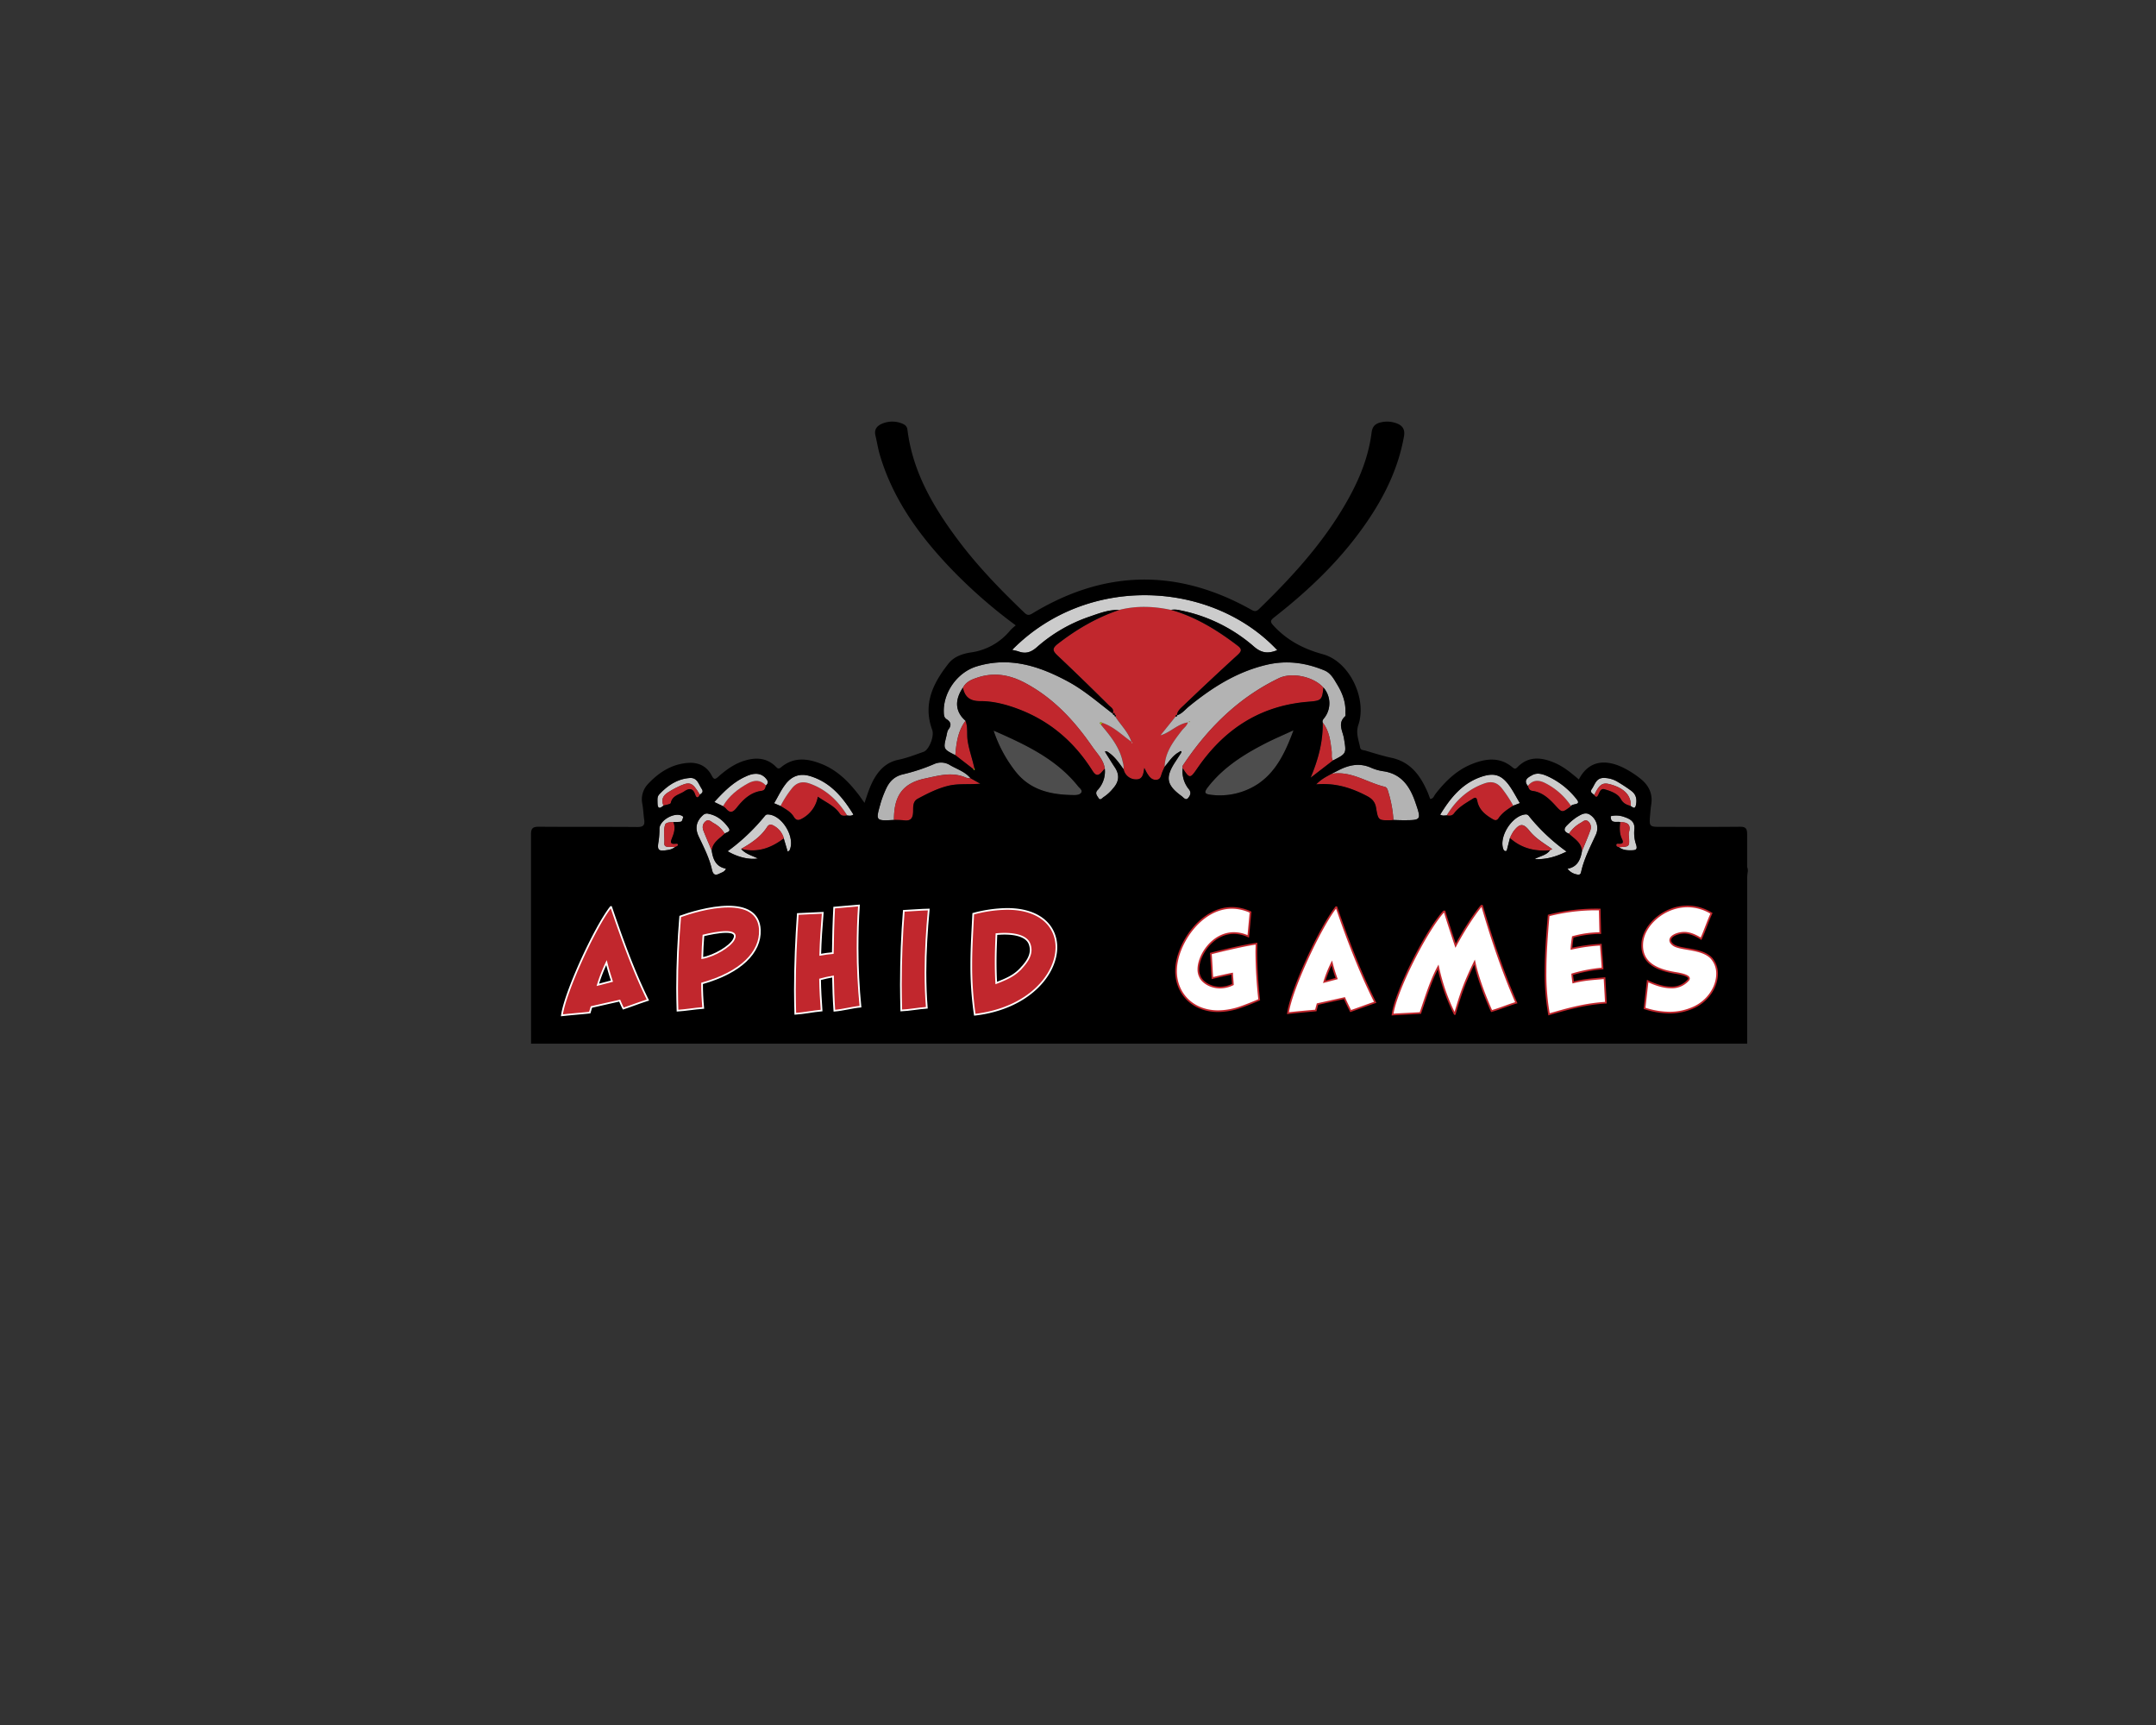 <svg xmlns="http://www.w3.org/2000/svg" viewBox="0 0 1280 1024"><rect x="0" y="0" width="1280" height="1024" fill="#333333" stroke="none"/><defs><style>.cls-1,.cls-8{fill:#c1272d;}.cls-2{fill:#b3b3b3;}.cls-3{fill:#ccc;}.cls-4{fill:#4d4d4d;}.cls-5{fill:#a8c701;}.cls-6{fill:#fefefe;}.cls-7{fill:#020201;}.cls-8{stroke:#fff;}.cls-8,.cls-9{stroke-miterlimit:10;}.cls-9{fill:#fff;stroke:#c1272d;}</style></defs><g id="Layer_1" data-name="Layer 1"><path class="cls-1" d="M660.5,423.55c1.29-2.55-1-3.7-2.25-4.92-10-9.93-20.13-19.8-30.4-29.49-2.9-2.73-3.39-4.18.17-6.95,11.12-8.64,23.08-15.61,36.44-20.12,10.27-2.61,20.54-2.21,30.81,0,14.65,4.18,27.3,12,39.32,21.13,2.9,2.2,2.61,3.4.13,5.67q-16.1,14.72-31.86,29.8c-1.72,1.65-3.9,3.23-4.15,6l.06-.21c-.69-.06-.93.3-.87.93L689,436.52c5.9-1.65,9.95-6.7,16.29-7.69-.76,2.25-2.47,3.33-3.62,4.82-5,6.47-10,12.9-10.21,21.61-.53,1.2-1.14,2.38-1.59,3.62-.66,1.75-.74,3.92-3.33,4.1s-4-1.62-5.22-3.49c-.71-1.09-1.25-2.3-1.93-3.57-.47,3.12-.82,6.72-4.48,6.79a7.49,7.49,0,0,1-7.8-6,11.09,11.09,0,0,0-.46-4.35c-1.87-8.87-7.44-15.55-13-22.23l.81-1.07c6.83,2.24,11.79,7.36,17.48,11.36l.15.73.41-.34-.64-.31c-1.91-5.86-6.39-10.07-9.63-15.08.13-.32.25-.65.38-1l-.7,0,.09.07c-.13-.46-.27-.92-.4-1.37l-.94.4Z"/><path class="cls-2" d="M691.43,455.26c.21-8.71,5.23-15.14,10.21-21.61,1.15-1.49,2.86-2.57,3.62-4.82-6.34,1-10.39,6-16.29,7.69l8.93-11.12c.45-.16,1.2,0,.87-.93l-.06.21c2.95-.89,4.79-3.32,7-5.16,13.89-11.36,28.73-20.79,46.57-24.91,11.78-2.72,22.91-1.15,33.89,3.36,3.92,1.61,5.68,5.1,7.65,8.34,3.13,5.12,5.24,10.63,4.93,16.8,0,.74.21,1.81-.18,2.17-4.62,4.15-1.41,8.72-.69,13.05,1.5,9.05,1.61,9-6.56,13.18-1.12-1.75-.49-3.74-.73-5.61-.76-6-1.37-12-5.35-17-.33-1.15.3-1.84,1-2.7a14.12,14.12,0,0,0-.57-18.05c-5.78-6.51-18.72-9.29-26.43-5.57C735.59,414,717.54,431.71,703,453.28c-.57.85-1.33,1.65-.83,2.82a16.61,16.61,0,0,0,3.63,12.41c1.75,2.1.71,3.86-.3,5.16-1.51,1.92-2.85-.26-4-1.06-9-6.54-9.78-11.11-3.72-20.32,1.13-1.72,2.24-3.45,3.35-5.18.11-.36.39-.95.28-1-.52-.41-1-.18-1.33.37C696.27,448.44,694.1,452.1,691.43,455.26Zm14.94-26.78c-.08-.09-.16-.24-.24-.25s-.19.13-.28.2c.08.09.17.23.26.24S706.29,428.53,706.37,428.48Z"/><path class="cls-2" d="M660.5,423.55l.09,0c.21.66.56,1.11,1.34,1l-.09-.07c-.45.51.12.67.32.95,3.24,5,7.72,9.22,9.63,15.08l.08-.08c-5.69-4-10.65-9.12-17.48-11.35-.51-.24-1.09-.55-1.44.11-.08.17.41.63.63.95,5.6,6.68,11.17,13.36,13,22.23a11.09,11.09,0,0,1,.46,4.35c-2.87-4-5.61-8.11-10-10.66L656,446c.15.32.29.65.44,1,1.8,2.87,3.55,5.77,5.43,8.59,2.95,4.45,2.55,8.52-1,12.48a23.79,23.79,0,0,1-5.51,5.1c-.91.53-2.09,2.44-3.19.61-.78-1.29-2.31-2.81-.52-4.71a16.1,16.1,0,0,0,4.27-12.64c-.61-5.28-4.42-8.84-7.2-12.88C638,428,625.42,414.3,608.4,405.31c-8.94-4.73-18.13-6.35-27.89-3.15-3.51,1.16-7,2.44-8.84,6.13-5.07,7.52-4.54,14.33,1.54,19.61-4.56,6.09-5.46,13.26-6.05,20.51-7.21-3.63-7.22-3.63-5.26-11.5.32-1.29.42-2.8,1.17-3.78,2-2.6,1.42-4.46-1.12-6.09-1.44-.92-1.56-2.34-1.63-3.89-.52-12,8-24,19.39-27.52,19.53-6,37.08-.33,54.1,8.8C643.54,409.64,651.81,416.89,660.5,423.55Z"/><path class="cls-3" d="M695.27,362.07c-10.27-2.21-20.54-2.61-30.81,0-6.08-.21-11.67,1.93-17.25,3.86A91.71,91.71,0,0,0,615.8,384c-3.54,3.15-6.7,4.3-11,2.76-1.22-.43-2.53-.63-3.88-1,44.89-45.55,118.78-40.95,157.38.19-5.11,2.06-9.12,2-13.86-2.14a94.51,94.51,0,0,0-43.86-21.52A13.5,13.5,0,0,0,695.27,362.07Z"/><path class="cls-1" d="M571.67,408.29c1.8-3.69,5.33-5,8.84-6.13,9.76-3.2,19-1.58,27.89,3.15,17,9,29.6,22.64,40.31,38.2,2.78,4,6.59,7.6,7.2,12.88-.5.55-1,1.08-1.5,1.65-2.23,2.69-3.76,2.86-5.88-.53-10.85-17.25-25.64-29.85-44.93-36.89-7-2.56-14.29-4.38-21.72-4.34C575.87,416.32,572.82,413.83,571.67,408.29Z"/><path class="cls-1" d="M702.17,456.1c-.5-1.17.26-2,.83-2.82,14.54-21.57,32.59-39.26,56.28-50.68,7.71-3.72,20.65-.94,26.43,5.57-.73,7.6-1.25,7.85-9.21,8.49-28.42,2.3-49.83,16.39-65.69,39.55C706.62,462.33,706.28,462.4,702.17,456.1Z"/><path class="cls-4" d="M589.85,433.7c19.31,8.46,37.21,16.91,50.12,33,.89,1.12,2.71,2.25,2,3.69S639.2,472,637.56,472c-13.47-.13-25.93-2.72-34.83-14.17A80.18,80.18,0,0,1,589.85,433.7Z"/><path class="cls-4" d="M767.91,433.52c-4.66,12.75-10,24-20.12,31.17A41.14,41.14,0,0,1,719,471.81c-4-.46-4.3-1.43-1.73-4.73,9-11.53,21-19.13,33.79-25.7C756.16,438.73,761.5,436.49,767.91,433.52Z"/><path class="cls-2" d="M790.49,459.39c1.31-.67,2.63-1.32,3.94-2,6.27-3.26,12.65-4.73,19.52-1.65a28,28,0,0,0,7.23,2.07c10.75,1.55,15.76,8.92,19,18.24,3.74,10.87,3.76,10.87-7.57,10.85-1.78,0-3.55-.09-5.33-.14a70.49,70.49,0,0,0-2.91-16.17c-.43-1.36-.68-3.17-2.35-3.56C811.48,464.53,802.08,457.4,790.49,459.39Z"/><path class="cls-2" d="M530.72,486.76c-10.86.57-10.91.55-8-9.67a63.15,63.15,0,0,1,3.28-8.72c2.05-4.5,5.06-7.6,10.36-8.78a109.9,109.9,0,0,0,18.16-6,10,10,0,0,1,9.61.67c4.15,2.38,8.88,3.86,12.09,7.72a9.2,9.2,0,0,1-2.61-.33c-8.39-3.68-16.15-1.28-24.72.54C534.46,465.3,530.74,474.13,530.72,486.76Z"/><path class="cls-1" d="M530.72,486.76c0-12.63,3.74-21.46,18.19-24.53,8.57-1.82,16.33-4.22,24.72-.54a9.2,9.2,0,0,0,2.61.33l5.82,3.24c-7,.58-13-.19-18.84,1.19-6.57,1.56-12.47,4.59-18.34,7.73-3.22,1.73-2.62,5.27-2.76,8-.2,4.11-1.85,5.31-5.63,4.78A52.81,52.81,0,0,0,530.72,486.76Z"/><path class="cls-1" d="M790.49,459.39c11.59-2,21,5.14,31.5,7.64,1.67.39,1.92,2.2,2.35,3.56a70.49,70.49,0,0,1,2.91,16.17c-.44.05-.88.12-1.33.13-7.62.16-7.76.18-9-7.28-.56-3.43-2.2-5.36-5.28-7-9.19-4.83-18.72-8-30.29-7C784.56,462.39,787.6,461,790.49,459.39Z"/><path class="cls-1" d="M898.42,478.29c-3.24,2.08-6.5,4.13-8.7,7.41-.93,1.37-1.9,1.53-3.35.7-4.35-2.51-8.19-5.5-9.27-10.7-.51-2.47-1.11-2.55-3.11-1.27-3.88,2.45-7.91,4.67-10.72,8.43-1.2,1.6-2.75,1.48-4.39,1.21,5.37-8.88,12.55-15.57,22.53-19,4.18-1.45,7.45-.54,10.2,2.91A76,76,0,0,1,898.42,478.29Z"/><path class="cls-1" d="M503,484.09c-1.62.19-3.29.53-4.42-1.15-3.11-4.62-8.21-6.6-13-10a18.32,18.32,0,0,1-8.89,12.73c-2.19,1.29-3.78,1.85-5.43-.87-1.81-3-5-4.57-7.87-6.36a62,62,0,0,1,6.46-10.09c2.92-3.81,6.32-4.8,10.91-3.17C490.65,468.68,497.59,475.45,503,484.09Z"/><path class="cls-3" d="M896.44,497.48c-.55,2.14-1.09,4.29-1.64,6.43-.14.55-.18,1.31-.93,1.31s-1.17-.58-1.43-1.34c-2.56-7.45,5.36-19.7,13.16-20.42,1.34-.13,1.83.6,2.48,1.41a113.52,113.52,0,0,0,22,20.64c-6,2.91-11.9,4.83-19,4.47,3.46-1.91,7.09-2.25,9.15-5.24l-.16,0,1.54-.66c-4.71-3.39-9.82-6.22-13.53-10.9s-5.86-4.5-9.56.39A25.93,25.93,0,0,0,896.44,497.48Z"/><path class="cls-3" d="M440.05,503.91c2.64,3.06,6.5,4,10,5.69-5.11.87-11.93-.71-18-4.28a118.18,118.18,0,0,0,22.13-21,2.07,2.07,0,0,1,1.91-.84c8.41.42,16.36,14,12.55,21.47-.11.22-.49.31-1,.6l-2.31-7.82a12.16,12.16,0,0,0-5.83-7.46c-1.59-.92-2.9-1.19-4.12.69C451.65,496.79,446,500.51,440.05,503.91Z"/><path class="cls-3" d="M898.42,478.29a76,76,0,0,0-6.81-10.35c-2.75-3.45-6-4.36-10.2-2.91-10,3.47-17.16,10.16-22.53,19a20.66,20.66,0,0,1-2.22.13,7.25,7.25,0,0,1-1.64-.55c6.15-10.1,13.22-18.85,24.82-22.64,7.22-2.35,11.47-1,15.95,5,2.43,3.3,4.29,7,6.55,10.77Z"/><path class="cls-3" d="M503,484.09c-5.42-8.64-12.36-15.41-22.21-18.92-4.59-1.63-8-.64-10.91,3.17a62,62,0,0,0-6.46,10.09l-3.8-1.61c2.33-3.95,4.1-8,6.89-11.49,3.85-4.8,8.55-6.44,14.6-4.58,12.09,3.71,19.32,12.6,25.59,22.78C505.32,484.55,504.15,484.19,503,484.09Z"/><path class="cls-3" d="M931.47,494.9c-3.16-1.22-3.27-3-.91-5.17a35.33,35.33,0,0,1,5.4-4.57c2.45-1.45,5.21-3.46,8.15-1.42a9.42,9.42,0,0,1,3.52,11.4c-3.36,7.39-7.2,14.57-8.94,22.59-.36,1.66-1.43,1.67-2.69,1.32a9,9,0,0,1-5.38-3.34c5.92-1.05,7.72-5.41,8.61-10.48,1.66-4.09,3.44-8.14,4.91-12.29a4.61,4.61,0,0,0-1.2-5.3c-1.73-1.5-3.06,0-4.36.74A20.29,20.29,0,0,0,931.47,494.9Z"/><path class="cls-3" d="M422.59,505c.78,5.12,2.51,9.51,8.43,10.61-.72,1.92-2.4,2.22-3.75,2.92-2.52,1.28-3.84.83-4.54-2.26-1.57-6.95-4.83-13.3-7.87-19.71-2.37-5-1.46-9.14,2.63-12.78a3.38,3.38,0,0,1,3.27-.69c5.12,1,8.8,4.14,11.73,8.18,1.88,2.6-1.11,2.61-2.23,3.59a17,17,0,0,0-6.67-6.28c-1.4-.8-2.87-2.56-4.74-1s-2,3.61-1.17,5.66C419.23,497.23,420.94,501.12,422.59,505Z"/><path class="cls-1" d="M896.44,497.48a25.93,25.93,0,0,1,2-3.87c3.7-4.89,5.88-5,9.56-.39s8.82,7.51,13.53,10.9l-1.54.66.16,0C911.29,505.55,903.24,503.56,896.44,497.48Z"/><path class="cls-1" d="M454.77,466.32c-.31,1.48-.73,2.89-2.55,3.13-6.48.87-10.9,5.08-14.63,9.82-2.38,3-4,3.75-6.63.64a10.43,10.43,0,0,0-1.71-1.36c3.49-6.06,8.76-10.17,14.78-13.49C448,462.9,451.55,462.83,454.77,466.32Z"/><path class="cls-1" d="M440.05,503.91c5.92-3.4,11.6-7.12,15.41-13,1.22-1.88,2.53-1.61,4.12-.69a12.16,12.16,0,0,1,5.83,7.46C457.86,503.44,449.63,506.42,440.05,503.91Z"/><path class="cls-1" d="M932.72,478.45a2.36,2.36,0,0,1-.29.33c-5.08,3.83-5,3.73-9.28-.95-3.64-3.94-7.64-7.59-13.28-8.33-2-.26-2.24-1.64-2.81-2.95,2.91-3.66,6.38-3.67,10.26-1.72A40.21,40.21,0,0,1,932.72,478.45Z"/><path class="cls-3" d="M932.72,478.45a40.21,40.21,0,0,0-15.4-13.62c-3.88-1.95-7.35-1.94-10.26,1.72-2.82-3.55.2-5.08,2.51-6.36,3.29-1.84,6.66-.58,9.77.85a46.19,46.19,0,0,1,16.77,13.48C938.94,478.07,933.66,476.89,932.72,478.45Z"/><path class="cls-3" d="M454.77,466.32c-3.22-3.49-6.82-3.42-10.74-1.26-6,3.32-11.29,7.43-14.78,13.49l-5.13-2.45c5.87-6.52,11.78-12.42,19.76-15.66,5.12-2.07,8.74-1.13,11.23,2.1C456.31,464.11,456,465.16,454.77,466.32Z"/><path class="cls-1" d="M785.28,428.92c4,5,4.59,11,5.35,17,.24,1.87-.39,3.86.73,5.61l-13.25,10.24C782.83,450.44,785.54,440,785.28,428.92Z"/><path class="cls-1" d="M567.16,448.41c.59-7.25,1.49-14.42,6.05-20.51,1.57,3.88.68,8,1.3,12,.87,5.55,2.81,10.77,4,16.21-.21.19-.4.38-.6.58Z"/><path class="cls-3" d="M946.48,471.93c-.91-1-2.8-1.5-1.45-3.47,1.86-2.7,2.53-6.55,6.92-6.66a16,16,0,0,1,8.85,2.56,89.84,89.84,0,0,1,7.76,5.14c2.56,1.93,3.34,4.43,2.81,7.82s-1.73,2.09-3.27,1.12c.5-6.22-4-10.8-12.68-13C951.32,464.43,949.45,465.79,946.48,471.93Z"/><path class="cls-3" d="M393.9,478.25c-2.24,1.94-3.45,1.85-3.5-1.53,0-1.81-.36-3.69.94-5.08,5-5.34,10.76-9.29,18.27-9.81,4.39-.31,5.18,3.67,7,6.4,1.24,1.83.17,2.64-1.12,3.52-4.68-7.83-6-8.2-14.36-4-1.57.79-3.08,1.71-4.58,2.64C393.57,472.28,392.39,474.82,393.9,478.25Z"/><path class="cls-1" d="M422.59,505c-1.65-3.92-3.36-7.81-4.91-11.76-.81-2-.65-4.14,1.17-5.66s3.34.2,4.74,1a17,17,0,0,1,6.67,6.28C427.15,497.86,423,500.07,422.59,505Z"/><path class="cls-1" d="M931.47,494.9a20.29,20.29,0,0,1,7.11-6.52c1.3-.7,2.63-2.24,4.36-.74a4.61,4.61,0,0,1,1.2,5.3c-1.47,4.15-3.25,8.2-4.91,12.29C938.9,500.09,934.66,497.89,931.47,494.9Z"/><path class="cls-3" d="M400.72,502.9a8.84,8.84,0,0,1-4.49,1.72c-5.41.89-6.14,0-5.2-5.23a50.63,50.63,0,0,0,.51-7.5c.11-4.93,8.85-9.94,13.33-7.63.65.34.88.75.62,1.33-.39.88-.33,2.17-1.72,2.27s-2.65.1-4,.15c-1.8,0-4.42.18-4.87,1.46-1.22,3.5-.25,7.37-.52,11.1C394.16,503.83,398.43,502.32,400.72,502.9Z"/><path class="cls-3" d="M961.89,488c-2.31-.42-5.79,1.15-5.6-3.47a13.86,13.86,0,0,1,8.12.5c3.72,1.28,6.47,2.9,5.85,7.77a21.23,21.23,0,0,0,1.11,8.69c.8,2.58,0,3.19-2.25,3.26-2.84.1-5.6,0-8-1.85,6.33-.29,6.32-.29,5.94-6.2a7.83,7.83,0,0,1,0-2.65C968.56,489.22,965.89,488.05,961.89,488Z"/><path class="cls-1" d="M393.9,478.25c-1.51-3.43-.33-6,2.67-7.84,1.5-.93,3-1.85,4.58-2.64,8.4-4.22,9.68-3.85,14.36,4-1,2.19-2.05,2-2.74-.13-1.28-3.91-3.67-3.78-6.47-1.85s-7.07,2.34-8,6.88C398.11,477.45,395.42,477.73,393.9,478.25Z"/><path class="cls-1" d="M946.48,471.93c3-6.14,4.84-7.5,8.94-6.48,8.7,2.19,13.18,6.77,12.68,13-2.4-.79-4.32-1.35-5.89-4.25-1.67-3.08-6-4.63-9.7-5.69-2-.56-2.68,1.37-3.38,2.86C948.51,472.7,947.86,474,946.48,471.93Z"/><path class="cls-1" d="M961.89,488c4,.06,6.67,1.23,5.24,6.05a7.83,7.83,0,0,0,0,2.65c.38,5.91.39,5.91-5.94,6.2-.79-.07-1.54-.47-1.57-1.21,0-1.08,1-.85,1.66-.83,2.51.12,2.65-.9,1.69-2.9C961.42,494.78,961.52,491.38,961.89,488Z"/><path class="cls-1" d="M400.72,502.9c-2.29-.58-6.56.93-6.32-2.33.27-3.73-.7-7.6.52-11.1.45-1.28,3.07-1.42,4.87-1.46,1.41,3.23.48,6.34-.72,9.33-.92,2.29-1.45,3.93,2.05,3.52.59-.07,1.71-.16,1.35.94C402.3,502.3,401.33,502.54,400.72,502.9Z"/><path class="cls-5" d="M578.49,456.14c.09.36.37.94.26,1-.46.38-.68-.06-.86-.45C578.09,456.52,578.28,456.33,578.49,456.14Z"/><path class="cls-6" d="M671.79,440.52l.64.31-.41.34-.15-.73Z"/><path class="cls-7" d="M698.77,424.47c.33.89-.42.77-.87.93C697.84,424.77,698.08,424.41,698.77,424.47Z"/><path class="cls-7" d="M662.16,425.44c-.2-.28-.77-.44-.32-.95l.7,0C662.41,424.79,662.29,425.12,662.16,425.44Z"/><path class="cls-7" d="M661.93,424.56c-.78.14-1.13-.31-1.34-1l.94-.4C661.66,423.64,661.8,424.1,661.93,424.56Z"/><path class="cls-7" d="M700.12,446.45c.33-.55.81-.78,1.33-.37.11.08-.17.67-.28,1Z"/><path class="cls-5" d="M706.37,428.48c-.08,0-.17.19-.26.19s-.18-.15-.26-.24c.09-.07.19-.21.28-.2S706.29,428.39,706.37,428.48Z"/><path class="cls-5" d="M653.58,430.15c-.22-.32-.71-.78-.63-.95.35-.66.93-.35,1.44-.11Z"/><path class="cls-7" d="M656.42,447c-.15-.32-.29-.65-.44-1l1.09.08C656.85,446.37,656.63,446.66,656.42,447Z"/><path class="cls-7" d="M920,504.78l1.54-.67Z"/><path d="M315.28,619.54h722V522.66a26.17,26.17,0,0,1,.34-5.06,5.62,5.62,0,0,0-.36-2.93q0-9.78,0-19.55c0-3.72-1.24-4.37-4.57-4.34-15.33.15-30.66.07-46,.07-7.62,0-7.63,0-7-7.41.17-1.92.3-3.86.62-5.76,1-6.18-1.23-11.14-5.86-15a56.12,56.12,0,0,0-8.46-5.77c-13.31-7.48-23.24-4.78-28.63,5.79-4.57-3.85-9.13-7.7-14.69-10-7.79-3.27-15.32-3.92-21.82,2.75-1.16,1.2-1.82,1-2.91.05-7.49-6.29-15.71-5.27-23.95-2-9.13,3.63-15.92,10.24-21.82,17.88-.82,1.06-1.14,2.79-3.09,2.89-.54-1.43-1-2.83-1.59-4.18-4.26-9.76-10.09-17.8-21.39-20.24-5.22-1.12-10.33-2.73-15.45-4.28-1.14-.34-2.84-.11-3.18-1.93-.82-4.41-2.69-8.42-1-13.39,5.2-15.56-5.26-37.53-21-41.85-11.4-3.12-20.84-8-28.91-16.48-2.56-2.69-2.73-3.4.18-5.67C778.83,349,798.67,329.67,814,306.1c9.41-14.45,16.47-29.87,19.52-47,.7-3.91-.58-6.33-4.16-7.72a16,16,0,0,0-9.21-.74c-3.3.69-5.34,2.13-5.84,6.1-1.69,13.41-6.47,25.86-12.89,37.71-13.9,25.69-33.25,47-54,67.14-2,1.91-3.24,1.07-5,.1q-65.35-36.43-129.34,2.37c-1.93,1.17-3.05,1.44-4.86-.31-14-13.42-27.47-27.24-39.12-42.75-14.87-19.8-27.27-40.78-30.37-66-.26-2.1-1.71-3.05-3.43-3.69a15.38,15.38,0,0,0-11.75.26c-3.07,1.33-4.67,3.53-3.78,7.1.92,3.74,1.47,7.59,2.56,11.28,7.9,26.82,23.93,48.57,43,68.39a299.53,299.53,0,0,0,37.73,32.9,28.7,28.7,0,0,0-3.18,2.83,36.66,36.66,0,0,1-23.64,13.26c-4.67.72-9.78,2.4-13,6.42-9.18,11.61-15.46,24-9.81,39.47,1.42,3.87-1.94,12-5.12,13.08-4.91,1.71-9.79,3.66-14.85,4.7-6.22,1.27-10.38,4.81-13.64,9.88-3,4.66-4.61,9.92-6.56,15.73-1.31-1.82-2.14-3-3-4.21-6-7.91-12.79-14.95-22.21-18.77-8.38-3.4-16.73-4.53-24.36,1.87-1.52,1.27-2.15.55-3.2-.49-4.54-4.46-10-5.44-16.08-4.09-7.07,1.56-12.76,5.51-18,10.2-1.7,1.51-2.55,1.84-3.79-.58-2.87-5.6-7.76-8.08-14-7.67-9.93.66-17.68,5.78-24.17,12.8a13.27,13.27,0,0,0-3.08,11.68c.54,3.06.64,6.2,1.09,9.29.46,3.24-.6,4.32-4.06,4.29-19.5-.17-39,0-58.49-.17-3.75,0-4.67,1.05-4.66,4.71q0,7.95,0,15.9Zm653.84-114.8c-2.84.1-5.6,0-8-1.85-.79-.07-1.54-.47-1.57-1.21,0-1.08,1-.85,1.66-.83,2.51.12,2.65-.9,1.69-2.9-1.5-3.17-1.4-6.57-1-10-2.31-.42-5.79,1.15-5.6-3.47a13.86,13.86,0,0,1,8.12.5c3.72,1.28,6.47,2.9,5.85,7.77a21.23,21.23,0,0,0,1.11,8.69C972.17,504.06,971.39,504.67,969.12,504.74ZM945,468.46c1.86-2.7,2.53-6.55,6.92-6.66a16,16,0,0,1,8.85,2.56,89.84,89.84,0,0,1,7.76,5.14c2.56,1.93,3.34,4.43,2.81,7.82s-1.73,2.09-3.27,1.12c-2.4-.79-4.32-1.35-5.89-4.25-1.67-3.08-6-4.63-9.7-5.69-2-.56-2.68,1.37-3.38,2.86-.62,1.34-1.27,2.67-2.65.57C945.57,471,943.68,470.43,945,468.46Zm-.92,15.28a9.42,9.42,0,0,1,3.52,11.4c-3.36,7.39-7.2,14.57-8.94,22.59-.36,1.66-1.43,1.67-2.69,1.32a9,9,0,0,1-5.38-3.34c5.92-1.05,7.72-5.41,8.61-10.48-.33-5.14-4.57-7.34-7.76-10.33-3.16-1.22-3.27-3-.91-5.17a35.33,35.33,0,0,1,5.4-4.57C938.41,483.71,941.17,481.7,944.11,483.74Zm-34.54-23.55c3.29-1.84,6.66-.58,9.77.85a46.19,46.19,0,0,1,16.77,13.48c2.83,3.55-2.45,2.37-3.39,3.93a2.36,2.36,0,0,1-.29.33c-5.08,3.83-5,3.73-9.28-.95-3.64-3.94-7.64-7.59-13.28-8.33-2-.26-2.24-1.64-2.82-3C904.24,463,907.26,461.47,909.57,460.19Zm-1.49,24.68a113.52,113.52,0,0,0,22,20.64c-6,2.91-11.9,4.83-19,4.47,3.46-1.91,7.09-2.25,9.15-5.25-8.91.82-17-1.17-23.76-7.25-.55,2.14-1.09,4.29-1.64,6.43-.14.55-.18,1.31-.93,1.31s-1.17-.58-1.43-1.34c-2.56-7.45,5.36-19.7,13.16-20.42C906.94,483.33,907.43,484.06,908.08,484.87ZM879.84,461c7.22-2.35,11.47-1,15.95,5,2.43,3.3,4.29,7,6.55,10.77l-3.92,1.47c-3.24,2.08-6.5,4.13-8.7,7.41-.93,1.37-1.9,1.53-3.35.7-4.35-2.51-8.19-5.5-9.27-10.7-.51-2.47-1.11-2.55-3.11-1.27-3.88,2.45-7.91,4.67-10.72,8.43-1.2,1.6-2.75,1.48-4.39,1.21a20.66,20.66,0,0,1-2.22.13,7.25,7.25,0,0,1-1.64-.55C861.17,473.55,868.24,464.8,879.84,461ZM642,470.37c-.72,1.41-2.75,1.61-4.39,1.59-13.47-.13-25.93-2.72-34.83-14.17a80.18,80.18,0,0,1-12.88-24.09c19.31,8.46,37.21,16.91,50.12,33C640.86,467.8,642.68,468.93,642,470.37Zm105.84-5.68A41.14,41.14,0,0,1,719,471.81c-4-.46-4.3-1.43-1.73-4.73,9-11.53,21-19.13,33.79-25.7,5.14-2.65,10.48-4.89,16.89-7.86C763.25,446.27,757.89,457.47,747.79,464.69ZM814,455.74a28,28,0,0,0,7.23,2.07c10.75,1.55,15.76,8.92,19,18.24,3.74,10.87,3.76,10.87-7.57,10.85-1.78,0-3.55-.09-5.33-.14-.44.05-.88.12-1.33.13-7.62.16-7.76.18-9-7.28-.56-3.43-2.2-5.36-5.28-7-9.19-4.83-18.72-8-30.29-7,3.19-3.28,6.23-4.68,9.12-6.28,1.31-.67,2.63-1.32,3.94-2C800.7,454.13,807.08,452.66,814,455.74ZM579.71,395.63c19.53-6,37.08-.33,54.1,8.8,9.73,5.21,18,12.46,26.69,19.12,1.29-2.55-1-3.7-2.25-4.92-10-9.93-20.13-19.8-30.4-29.49-2.9-2.73-3.39-4.18.17-6.95,11.12-8.64,23.08-15.61,36.44-20.12-6.08-.21-11.67,1.93-17.25,3.86A91.71,91.71,0,0,0,615.8,384c-3.54,3.15-6.7,4.3-11,2.76-1.22-.43-2.53-.63-3.88-1,44.89-45.55,118.78-40.95,157.38.19-5.11,2.06-9.12,2-13.86-2.14a94.51,94.51,0,0,0-43.86-21.52,13.5,13.5,0,0,0-5.29-.29c14.65,4.18,27.3,12,39.32,21.13,2.9,2.2,2.61,3.4.13,5.67q-16.1,14.72-31.86,29.8c-1.72,1.65-3.9,3.23-4.15,6,2.95-.89,4.79-3.32,7-5.16,13.89-11.36,28.73-20.79,46.57-24.91,11.78-2.72,22.91-1.15,33.89,3.36,3.92,1.61,5.68,5.1,7.65,8.34,3.13,5.12,5.24,10.63,4.93,16.8,0,.74.21,1.81-.18,2.17-4.62,4.15-1.41,8.72-.69,13.05,1.5,9.05,1.61,9-6.56,13.18l-13.25,10.24c4.72-11.31,7.43-21.78,7.17-32.83-.33-1.15.3-1.84,1-2.7a14.12,14.12,0,0,0-.57-18.05c-.73,7.6-1.25,7.85-9.21,8.49-28.42,2.3-49.83,16.39-65.69,39.55-4.19,6.12-4.53,6.19-8.64-.11a16.61,16.61,0,0,0,3.63,12.41c1.75,2.1.71,3.86-.3,5.16-1.51,1.92-2.85-.26-4-1.06-9-6.54-9.78-11.11-3.72-20.32,1.13-1.72,2.24-3.45,3.35-5.18l-1-.66c-3.85,2-6,5.65-8.69,8.81-.53,1.2-1.14,2.38-1.59,3.62-.66,1.75-.74,3.92-3.33,4.1s-4-1.62-5.22-3.49c-.71-1.09-1.25-2.3-1.93-3.57-.47,3.12-.82,6.72-4.48,6.79a7.49,7.49,0,0,1-7.8-6c-2.87-4-5.61-8.11-10-10.66-.22.3-.44.59-.65.89,1.8,2.87,3.55,5.77,5.43,8.59,2.95,4.45,2.55,8.52-1,12.48a23.79,23.79,0,0,1-5.51,5.1c-.91.53-2.09,2.44-3.19.61-.78-1.29-2.31-2.81-.52-4.71a16.1,16.1,0,0,0,4.27-12.64c-.5.55-1,1.08-1.5,1.65-2.23,2.69-3.76,2.86-5.88-.53-10.85-17.25-25.64-29.85-44.93-36.89-7-2.56-14.29-4.38-21.72-4.34-6,0-9.06-2.45-10.21-8-5.07,7.52-4.54,14.33,1.54,19.61,1.57,3.88.68,8,1.3,12,.87,5.54,2.81,10.77,4,16.21.09.36.37.94.26,1-.46.38-.68-.06-.86-.45l-10.73-8.31c-7.21-3.63-7.22-3.63-5.26-11.5.32-1.29.42-2.8,1.17-3.78,2-2.6,1.42-4.46-1.12-6.09-1.44-.92-1.56-2.34-1.63-3.89C559.8,411.11,568.33,399.15,579.71,395.63Zm-57,81.46a63.15,63.15,0,0,1,3.28-8.72c2.05-4.5,5.06-7.6,10.36-8.78a109.9,109.9,0,0,0,18.16-6,10,10,0,0,1,9.61.67c4.15,2.38,8.88,3.86,12.09,7.72l5.82,3.24c-7,.58-13-.19-18.84,1.19-6.57,1.56-12.47,4.59-18.34,7.73-3.22,1.73-2.62,5.27-2.76,8-.2,4.11-1.85,5.31-5.63,4.79a50.42,50.42,0,0,0-5.77-.19C519.86,487.33,519.81,487.31,522.74,477.09Zm-117.25,8.5c-.39.88-.33,2.17-1.72,2.27s-2.65.1-4,.15c1.41,3.23.48,6.34-.72,9.33-.92,2.29-1.45,3.93,2.05,3.52.59-.07,1.71-.16,1.35.94-.17.5-1.14.74-1.75,1.1a8.84,8.84,0,0,1-4.49,1.72c-5.41.89-6.14,0-5.2-5.23a50.63,50.63,0,0,0,.51-7.5c.11-4.93,8.85-9.94,13.33-7.63C405.52,484.6,405.75,485,405.49,485.59Zm61-20.26c3.85-4.8,8.55-6.44,14.6-4.58,12.09,3.71,19.32,12.6,25.59,22.78-1.39,1-2.56.66-3.7.56-1.62.19-3.29.53-4.42-1.15-3.11-4.62-8.21-6.6-13-10a18.32,18.32,0,0,1-8.89,12.73c-2.19,1.29-3.78,1.85-5.43-.87-1.81-3-5-4.57-7.87-6.36l-3.8-1.61C462,472.87,463.73,468.8,466.52,465.33Zm2.16,39.58c-.11.22-.49.31-1,.6l-2.31-7.82c-7.55,5.75-15.78,8.73-25.36,6.22,2.64,3.06,6.5,4,10,5.69-5.11.87-11.93-.71-18-4.28a118.18,118.18,0,0,0,22.13-21,2.07,2.07,0,0,1,1.91-.84C464.54,483.86,472.49,497.42,468.68,504.91Zm-24.8-44.47c5.12-2.07,8.74-1.13,11.23,2.1,1.2,1.57.88,2.62-.34,3.78-.31,1.48-.73,2.89-2.55,3.13-6.48.87-10.9,5.08-14.63,9.82-2.38,3-4,3.75-6.63.64a10.1,10.1,0,0,0-1.72-1.36l-5.12-2.45C430,469.58,435.9,463.68,443.88,460.44Zm-23.12,22.69c5.12,1,8.8,4.14,11.73,8.18,1.88,2.6-1.11,2.61-2.23,3.59-3.11,3-7.22,5.17-7.67,10.14.78,5.12,2.51,9.51,8.43,10.61-.72,1.92-2.4,2.22-3.75,2.92-2.52,1.28-3.84.83-4.54-2.26-1.57-6.95-4.83-13.3-7.87-19.71-2.37-5-1.46-9.14,2.63-12.78A3.38,3.38,0,0,1,420.76,483.13Zm-29.42-11.49c5-5.34,10.76-9.29,18.27-9.81,4.39-.31,5.18,3.67,7,6.4,1.24,1.83.17,2.64-1.12,3.52-1,2.19-2.05,2-2.74-.13-1.28-3.91-3.67-3.78-6.47-1.85s-7.07,2.34-8,6.88c-.17.8-2.86,1.08-4.38,1.6-2.24,1.94-3.45,1.85-3.5-1.53C390.37,474.91,390,473,391.34,471.64Z"/></g><g id="Layer_2" data-name="Layer 2"><path class="cls-8" d="M362.61,538.42h.23c6.43,18.83,13.21,37.77,21.82,55.23-4.71,1.49-9.76,3.44-14.59,5.05-.8-1.49-1.49-3.1-2.18-4.71l-16.76,3.79c-.35,1.15-.69,2.3-1,3.33-5.28.57-11.25,1-16.53,1.61C335.4,589.17,353.2,550.36,362.61,538.42Zm.69,44c-1.15-3.56-2.3-7.23-3.22-11a95.46,95.46,0,0,0-5.16,13.2Z"/><path class="cls-8" d="M432.43,538.19c9.76,0,18.25,3.21,18.71,13.89.46,13.2-11.14,25.15-34.33,31.69,0,4.82.23,9.76.69,14.58-5.17.35-10.11,1.27-15.27,1.61-.12-4.36-.23-8.84-.23-13.32,0-14.35.69-28.82,1.83-42.6C408.54,542.32,421.29,538.19,432.43,538.19Zm3.21,19.52c1.84-3.45-.69-4.48-4.59-4.48-4.25,0-10.11,1.26-13.44,2.07q-.51,6.71-.69,13.43C424.16,567.47,433.46,561.84,435.64,557.71Z"/><path class="cls-8" d="M488.46,541.86c-.69,8.27-1.26,16.65-1.49,24.92,2.53-.46,4.94-.81,7.46-1,.12-9.07.35-18.14.81-27,4.82-.34,9.87-.92,14.7-1.26-.58,8.5-.81,17-.81,25.37,0,11.6.58,23.08,1.72,34.68-5.16.46-10.33,2-15.5,2.41-.46-6.66-.69-13.43-.8-20.32-2.64.46-5.05,1-7.69,1.72.11,6.2.46,12.29.91,18.49-5.16.46-10.44,1.6-15.61,1.95-.12-4.71-.23-9.42-.23-14.24,0-15,.69-30.31,1.72-45C478.59,542.43,483.64,542,488.46,541.86Z"/><path class="cls-8" d="M551.39,539.91c-1.15,12.4-1.95,24.91-1.95,37.32,0,7,.23,14,.8,21-5.17.34-10,1.38-15.16,1.61-.11-5.06-.23-10.22-.23-15.28,0-14.81.58-29.5,1.73-43.86C541.51,540.48,546.57,540,551.39,539.91Z"/><path class="cls-8" d="M576.65,572.75c0-10.68.69-20.44,1.15-30.32a81.32,81.32,0,0,1,20.09-2.87c19.75,0,29.28,10.34,29.28,22.74,0,16.42-16.76,36.4-48.45,40.07A200.62,200.62,0,0,1,576.65,572.75Zm29.63,2c3-3.33,5.62-6.77,5.62-10.91a10.29,10.29,0,0,0-.69-3.56c-1.83-4.71-8.72-6-14.81-6-1.72,0-3.33.12-4.82.23-.23,5.4-.46,10.91-.46,16.42,0,4.25.11,8.5.34,12.63C596.63,581.48,602,579.52,606.28,574.7Z"/><path class="cls-9" d="M741.09,555.87a20.19,20.19,0,0,0-8.5-2c-12.52,0-21.13,13-21.13,21.58a9.58,9.58,0,0,0,.92,4.25c1.26,3.22,6.09,6.55,12,6.55a17.48,17.48,0,0,0,7.58-1.84c-.11-2.41-.34-4.13-.45-6.43-2.42.46-9.19,2-11.72,2.64-.34-4.13-.57-10.45-.92-14.58,6.55-1.72,20.21-4.94,27.1-5.86,0,1.61-.11,3.45-.11,5.17a275.77,275.77,0,0,0,1.72,28.13c-2,.92-7.12,3-10.68,4.25a41.82,41.82,0,0,1-13.66,2.53c-16,0-25.72-11.6-25-25.15.68-14.81,14.58-36.17,33.18-36.17a26.33,26.33,0,0,1,11,2.53Z"/><path class="cls-9" d="M793.22,538.53h.23c6.43,18.83,14.23,39.16,23,56.49-4.82,1.61-9.87,3.56-14.58,5.17-1.26-2.53-2.53-5.05-3.68-7.69l-16,3.56c-.34,1.26-.69,2.52-1,3.79-5.28.46-11.37,1-16.53,1.6C766.46,587.79,783.8,550.47,793.22,538.53Zm.34,42.37a94.47,94.47,0,0,1-2.87-9.3,72.65,72.65,0,0,0-4.48,11.25Z"/><path class="cls-9" d="M857.17,541.06h.46c2,6.66,4.25,13.43,6.55,20.32,5.17-9.65,11.25-18.83,15.27-23.65h.46c5.51,19.06,12.52,39.84,20.32,57.52-4.82,1.38-9.76,3.56-14.69,4.94-3.91-8.84-7.93-19.17-10.11-29.05-6.31,13-8.15,18.83-11.71,30.77h-.11a116.31,116.31,0,0,1-9.77-27.9c-4.36,8-7.46,18.26-10.56,27.33-5.28.34-11.25.57-16.53.92C828.58,588.48,846.73,552.42,857.17,541.06Z"/><path class="cls-9" d="M949.73,539.91l.34,14a61.61,61.61,0,0,0-16.31,2.29c-.34,2.42-.68,4.71-.8,7a103.84,103.84,0,0,1,17.46-2.41c.23,4.24.8,9.87,1,14.12a91,91,0,0,0-18,3.44c.11,1.5.34,3.11.57,4.83,6.89-1.72,11.37-1.84,18.61-2.53l.8,14.58c-11.83.69-22,3.45-33.76,6.89a135.81,135.81,0,0,1-2.06-25.26c0-11,.91-22.5,1.83-33.41A112.6,112.6,0,0,1,949.73,539.91Z"/><path class="cls-9" d="M1009.9,557.25c-1.5-.92-5.63-3.56-10-3.56-5.63.11-11.14,3.56-6.66,7.12,3.9,3.21,16.88,1.83,22.73,7.92a13.71,13.71,0,0,1,3.45,9.3c0,7.69-5.28,16.31-14.36,20.21a34.16,34.16,0,0,1-13.89,2.87,48.64,48.64,0,0,1-14.81-2.53l1.84-16.19c3.55,1.73,8.95,3.79,14,3.79a12.81,12.81,0,0,0,10-4.25c2-2.18-2.06-3.44-6.54-4.24-9.76-1.5-21.36-4.83-20.67-17.46.46-10.68,12.63-22.16,26.87-22.16a27.06,27.06,0,0,1,14.24,4.13C1013.92,546.8,1012.08,552.65,1009.9,557.25Z"/></g></svg>